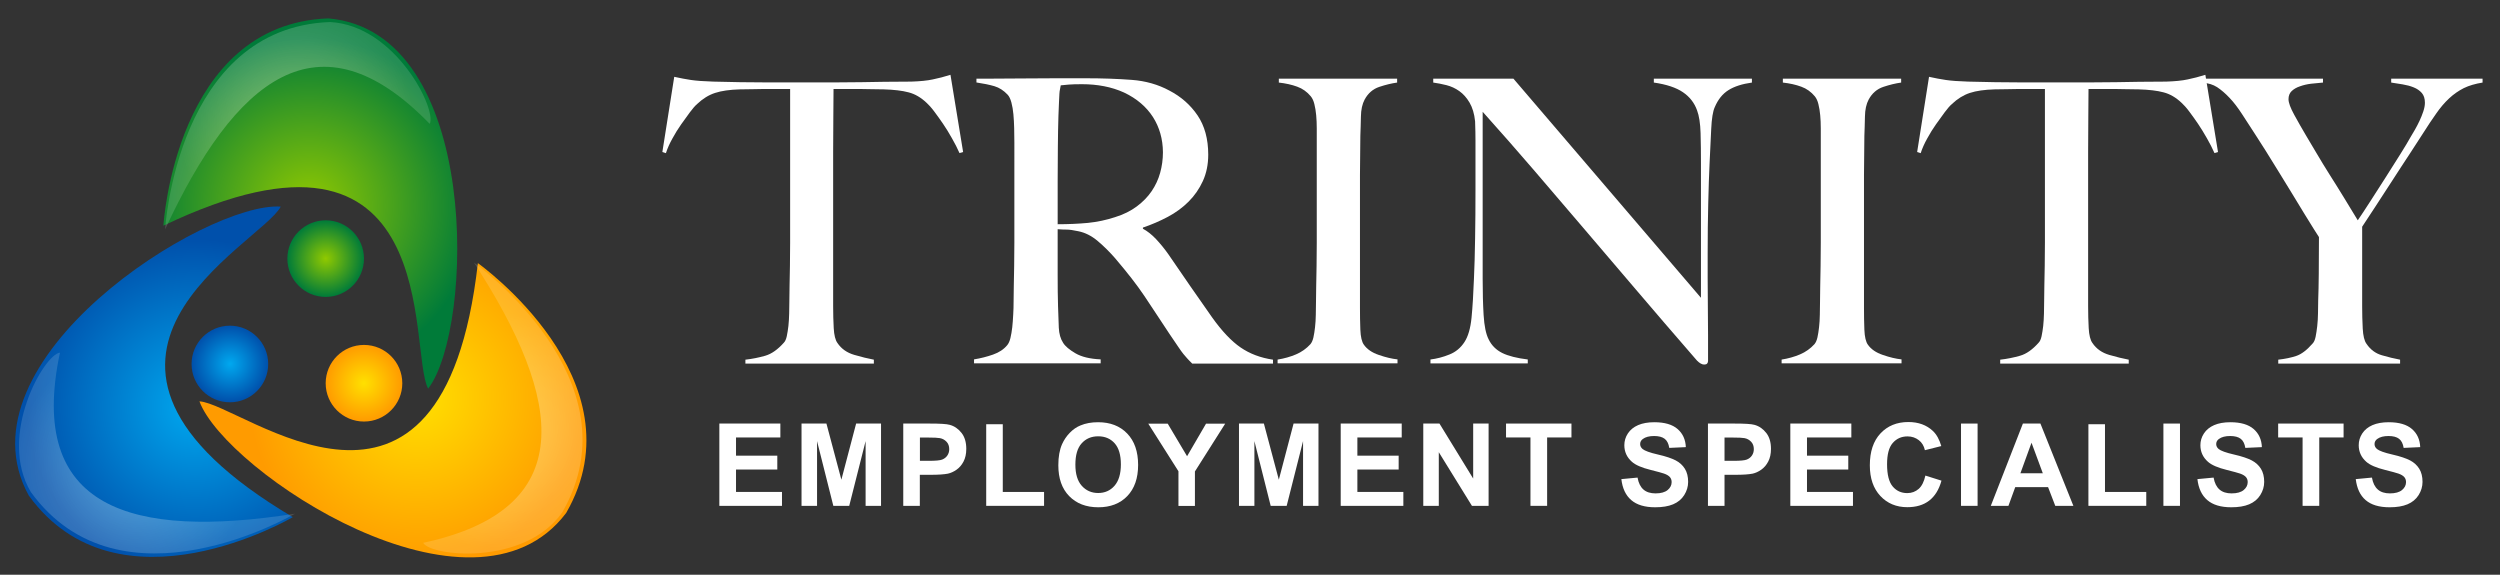 <?xml version="1.0" encoding="UTF-8"?> <!-- Generator: Adobe Illustrator 25.3.1, SVG Export Plug-In . SVG Version: 6.00 Build 0) --> <svg xmlns="http://www.w3.org/2000/svg" xmlns:xlink="http://www.w3.org/1999/xlink" version="1.1" id="Layer_1" x="0px" y="0px" viewBox="0 0 261 60" style="enable-background:new 0 0 261 60;" xml:space="preserve"><rect x="0" y="0" width="261" height="60" fill="#333333" stroke="none"/> <style type="text/css"> .st0{fill:#FFFFFF;} .st1{fill:url(#SVGID_1_);} .st2{opacity:0.35;fill:url(#SVGID_2_);} .st3{fill:url(#SVGID_3_);} .st4{fill:url(#SVGID_4_);} .st5{opacity:0.35;fill:url(#SVGID_5_);} .st6{fill:url(#SVGID_6_);} .st7{fill:url(#SVGID_7_);} .st8{opacity:0.35;fill:url(#SVGID_8_);} .st9{fill:url(#SVGID_9_);} </style> <g> <path class="st0" d="M100.17,15.98c-0.22-0.5-0.48-1.01-0.79-1.55c-0.3-0.54-0.61-1.04-0.93-1.51c-0.32-0.47-0.63-0.9-0.93-1.3 c-0.3-0.4-0.57-0.69-0.79-0.89c-0.58-0.55-1.21-0.92-1.88-1.09c-0.67-0.18-1.54-0.28-2.58-0.31c-0.52,0-0.98-0.01-1.36-0.02 c-0.39-0.01-0.77-0.02-1.16-0.02c-0.36,0-0.76,0-1.2,0c-0.41,0-0.92,0-1.53,0c0,0.69-0.01,1.63-0.02,2.81 c-0.01,1.18-0.02,2.42-0.02,3.72c0,1.29,0,2.58,0,3.84c0,1.24,0,2.29,0,3.14v9.17c0,0.8,0.02,1.56,0.06,2.29 c0.04,0.73,0.17,1.25,0.39,1.55c0.41,0.61,1,1.02,1.76,1.24c0.76,0.22,1.44,0.39,2.04,0.5v0.41H77.82v-0.41 c0.72-0.08,1.4-0.22,2.07-0.41c0.66-0.19,1.31-0.65,1.94-1.36c0.14-0.14,0.24-0.36,0.31-0.68c0.07-0.32,0.12-0.67,0.17-1.07 c0.04-0.4,0.07-0.83,0.08-1.3c0.01-0.47,0.02-0.92,0.02-1.36c0-0.39,0.01-0.89,0.02-1.53c0.01-0.63,0.03-1.34,0.04-2.11 c0.01-0.77,0.02-1.57,0.02-2.4s0-1.61,0-2.35V9.29c-0.58,0-1.09,0-1.53,0c-0.41,0-0.81,0-1.2,0c-0.36,0-0.74,0.01-1.14,0.02 c-0.4,0.01-0.86,0.02-1.38,0.02c-1.05,0.03-1.91,0.15-2.58,0.37c-0.68,0.22-1.3,0.61-1.88,1.16c-0.22,0.19-0.47,0.48-0.76,0.87 c-0.29,0.39-0.59,0.81-0.91,1.26c-0.32,0.45-0.62,0.94-0.91,1.47c-0.29,0.52-0.52,1.03-0.68,1.53l-0.37-0.12l1.24-7.85 c0.63,0.14,1.22,0.25,1.75,0.33c0.54,0.08,1.32,0.14,2.33,0.17c1.05,0.03,1.98,0.05,2.81,0.06c0.83,0.01,1.62,0.02,2.4,0.02 c0.77,0,1.56,0,2.35,0c0.83,0,1.75,0,2.77,0s1.93,0,2.73,0c0.83,0,1.62-0.01,2.4-0.02c0.77-0.01,1.57-0.03,2.4-0.04 c0.83-0.01,1.76-0.02,2.81-0.02c0.91-0.03,1.66-0.1,2.25-0.23c0.59-0.12,1.21-0.28,1.84-0.48l1.32,8.06L100.17,15.98z"></path> <path class="st0" d="M124.46,37.95c-0.25-0.25-0.43-0.43-0.54-0.56c-0.11-0.12-0.23-0.27-0.37-0.43c-0.14-0.17-0.31-0.41-0.52-0.72 c-0.21-0.32-0.53-0.79-0.97-1.43c-0.52-0.77-0.98-1.47-1.38-2.09s-0.81-1.23-1.22-1.84c-0.41-0.61-0.86-1.22-1.34-1.84 c-0.48-0.62-1.05-1.31-1.71-2.09c-0.55-0.63-1.15-1.23-1.8-1.78c-0.65-0.55-1.33-0.89-2.04-1.03c-0.52-0.11-0.92-0.17-1.2-0.17 c-0.25,0-0.57-0.01-0.95-0.04c0,1.79,0,3.35,0,4.67c0,1.32,0.01,2.44,0.04,3.35c0.03,0.88,0.05,1.64,0.08,2.27 c0.03,0.63,0.18,1.16,0.45,1.57c0.22,0.36,0.65,0.72,1.28,1.09c0.63,0.37,1.51,0.59,2.64,0.64v0.41h-13.22v-0.41 c0.69-0.11,1.35-0.28,1.98-0.5c0.63-0.22,1.13-0.55,1.49-0.99c0.14-0.17,0.25-0.41,0.33-0.74c0.08-0.33,0.14-0.7,0.19-1.12 c0.04-0.41,0.08-0.85,0.1-1.32c0.03-0.47,0.04-0.92,0.04-1.36c0-0.39,0.01-0.91,0.02-1.57c0.01-0.66,0.03-1.38,0.04-2.17 c0.01-0.78,0.02-1.59,0.02-2.42c0-0.85,0-1.65,0-2.4V14.9c0-0.5-0.01-1-0.02-1.51c-0.01-0.51-0.04-0.99-0.08-1.45 c-0.04-0.45-0.11-0.87-0.21-1.24c-0.1-0.37-0.23-0.64-0.39-0.81c-0.41-0.44-0.88-0.74-1.38-0.89c-0.51-0.15-1.14-0.28-1.88-0.39 V8.21c0.22,0,0.79,0,1.69,0c0.94,0,2-0.01,3.18-0.02c1.18-0.01,2.37-0.02,3.55-0.02c1.18,0,2.15,0,2.89,0 c1.84,0,3.48,0.06,4.92,0.17c1.43,0.11,2.74,0.48,3.92,1.12c1.21,0.63,2.19,1.49,2.93,2.58c0.74,1.09,1.12,2.46,1.12,4.11 c0,1.02-0.19,1.94-0.56,2.75c-0.37,0.81-0.87,1.53-1.49,2.15s-1.34,1.15-2.17,1.59c-0.83,0.44-1.69,0.81-2.6,1.12v0.12 c0.47,0.25,0.92,0.61,1.36,1.07c0.44,0.47,0.87,0.99,1.28,1.57c0.72,1.05,1.49,2.18,2.33,3.39c0.84,1.21,1.59,2.29,2.25,3.22 c1.02,1.43,2.01,2.48,2.97,3.14c0.96,0.66,2.09,1.09,3.39,1.28v0.41H124.46z M120.37,12.22c-0.69-1.07-1.69-1.93-3.02-2.56 c-0.66-0.3-1.36-0.52-2.09-0.66c-0.73-0.14-1.49-0.21-2.29-0.21c-0.58,0-1.05,0.01-1.4,0.04c-0.36,0.03-0.63,0.06-0.83,0.08 c-0.03,0.17-0.06,0.31-0.08,0.43c-0.03,0.12-0.05,0.28-0.06,0.48c-0.01,0.19-0.03,0.46-0.04,0.81c-0.01,0.34-0.04,0.83-0.06,1.47 c-0.03,0.96-0.05,2.05-0.06,3.26c-0.01,1.21-0.02,2.38-0.02,3.51c0,1.13,0,2.12,0,2.97c0,0.83,0,1.35,0,1.57 c1.13,0,2.18-0.05,3.16-0.14c0.98-0.1,1.92-0.3,2.83-0.6c0.88-0.27,1.64-0.65,2.27-1.12c0.63-0.47,1.15-1,1.55-1.59 c0.4-0.59,0.7-1.23,0.89-1.92c0.19-0.69,0.29-1.4,0.29-2.15C121.4,14.52,121.05,13.29,120.37,12.22z"></path> <path class="st0" d="M133.38,37.95v-0.41c0.69-0.11,1.33-0.29,1.92-0.54c0.59-0.25,1.09-0.61,1.51-1.07 c0.14-0.17,0.24-0.4,0.31-0.7c0.07-0.3,0.12-0.66,0.17-1.07s0.07-0.85,0.08-1.3c0.01-0.45,0.02-0.9,0.02-1.34 c0-0.39,0.01-0.91,0.02-1.57c0.01-0.66,0.03-1.38,0.04-2.17c0.01-0.78,0.02-1.59,0.02-2.42c0-0.85,0-1.65,0-2.4V14.9 c0-0.5,0-0.99,0-1.49s-0.02-0.96-0.06-1.38c-0.04-0.43-0.1-0.81-0.19-1.16c-0.08-0.34-0.21-0.61-0.37-0.81 c-0.39-0.47-0.86-0.81-1.42-1.01c-0.57-0.21-1.21-0.35-1.92-0.43V8.21h12.35v0.41c-0.58,0.08-1.2,0.23-1.86,0.45 c-0.66,0.22-1.17,0.66-1.53,1.32c-0.25,0.47-0.38,1.06-0.39,1.78c-0.01,0.72-0.04,1.39-0.06,2.02c0,0.69-0.01,1.37-0.02,2.04 c-0.01,0.68-0.02,1.36-0.02,2.04c0,0.69,0,1.4,0,2.15c0,0.72,0,1.5,0,2.35v9.34c0,0.8,0.01,1.57,0.04,2.31s0.15,1.27,0.37,1.57 c0.33,0.47,0.85,0.83,1.57,1.07c0.72,0.25,1.36,0.4,1.94,0.46v0.41H133.38z"></path> <path class="st0" d="M180.45,9.41c-0.62,0.39-1.09,0.98-1.43,1.78c-0.19,0.41-0.32,1.18-0.37,2.29c-0.06,1.12-0.11,2.31-0.17,3.57 c-0.06,1.18-0.1,2.58-0.14,4.19c-0.04,1.61-0.06,3.34-0.06,5.18c0,0.77,0,1.65,0,2.64c0,0.96,0.01,1.95,0.02,2.95 c0.01,1.01,0.02,2,0.02,2.99c0,0.99,0,1.89,0,2.69c0,0.11-0.04,0.2-0.1,0.27s-0.17,0.1-0.31,0.1c-0.22,0-0.47-0.14-0.74-0.41 c-2.34-2.7-4.48-5.18-6.4-7.44c-1.93-2.26-3.77-4.41-5.51-6.46c-1.75-2.05-3.46-4.05-5.14-6.01c-1.68-1.96-3.46-3.98-5.33-6.07 v17.43c0,1.4,0.03,2.67,0.1,3.8c0.07,1.13,0.24,1.97,0.52,2.52c0.3,0.63,0.78,1.11,1.42,1.43c0.65,0.32,1.54,0.54,2.67,0.68v0.41 h-10.16v-0.41c0.66-0.08,1.32-0.25,1.98-0.52c0.66-0.26,1.18-0.7,1.57-1.3c0.38-0.58,0.63-1.43,0.74-2.56 c0.11-1.13,0.19-2.48,0.25-4.05c0.05-1.18,0.1-2.58,0.12-4.19c0.03-1.61,0.04-3.34,0.04-5.18c0-0.8,0-1.46,0-1.98 c0-0.52,0-1.03,0-1.53s0-1,0-1.53c0-0.55-0.01-1.23-0.04-2.02c-0.08-0.8-0.28-1.45-0.58-1.96c-0.3-0.51-0.66-0.91-1.07-1.2 c-0.41-0.29-0.86-0.5-1.34-0.62c-0.48-0.12-0.94-0.21-1.38-0.27V8.21H158l19.58,22.88V17.05c0-1.1-0.01-2.15-0.04-3.16 c-0.03-1-0.15-1.8-0.37-2.38c-0.28-0.77-0.76-1.4-1.47-1.88c-0.7-0.48-1.71-0.82-3.04-1.01V8.21h10.24v0.41 C181.89,8.76,181.07,9.02,180.45,9.41z"></path> <path class="st0" d="M186,37.95v-0.41c0.69-0.11,1.33-0.29,1.92-0.54c0.59-0.25,1.09-0.61,1.51-1.07c0.14-0.17,0.24-0.4,0.31-0.7 c0.07-0.3,0.12-0.66,0.17-1.07s0.07-0.85,0.08-1.3c0.01-0.45,0.02-0.9,0.02-1.34c0-0.39,0.01-0.91,0.02-1.57 c0.01-0.66,0.03-1.38,0.04-2.17c0.01-0.78,0.02-1.59,0.02-2.42c0-0.85,0-1.65,0-2.4V14.9c0-0.5,0-0.99,0-1.49s-0.02-0.96-0.06-1.38 c-0.04-0.43-0.1-0.81-0.19-1.16c-0.08-0.34-0.21-0.61-0.37-0.81c-0.39-0.47-0.86-0.81-1.42-1.01c-0.57-0.21-1.21-0.35-1.92-0.43 V8.21h12.35v0.41c-0.58,0.08-1.2,0.23-1.86,0.45c-0.66,0.22-1.17,0.66-1.53,1.32c-0.25,0.47-0.38,1.06-0.39,1.78 c-0.01,0.72-0.04,1.39-0.06,2.02c0,0.69-0.01,1.37-0.02,2.04c-0.01,0.68-0.02,1.36-0.02,2.04c0,0.69,0,1.4,0,2.15 c0,0.72,0,1.5,0,2.35v9.34c0,0.8,0.01,1.57,0.04,2.31s0.15,1.27,0.37,1.57c0.33,0.47,0.85,0.83,1.57,1.07 c0.72,0.25,1.36,0.4,1.94,0.46v0.41H186z"></path> <path class="st0" d="M231.19,15.98c-0.22-0.5-0.48-1.01-0.79-1.55s-0.61-1.04-0.93-1.51c-0.32-0.47-0.63-0.9-0.93-1.3 c-0.3-0.4-0.57-0.69-0.79-0.89c-0.58-0.55-1.21-0.92-1.88-1.09c-0.67-0.18-1.54-0.28-2.58-0.31c-0.52,0-0.98-0.01-1.36-0.02 c-0.39-0.01-0.77-0.02-1.16-0.02c-0.36,0-0.76,0-1.2,0c-0.41,0-0.92,0-1.53,0c0,0.69-0.01,1.63-0.02,2.81 c-0.01,1.18-0.02,2.42-0.02,3.72c0,1.29,0,2.58,0,3.84c0,1.24,0,2.29,0,3.14v9.17c0,0.8,0.02,1.56,0.06,2.29 c0.04,0.73,0.17,1.25,0.39,1.55c0.41,0.61,1,1.02,1.75,1.24c0.76,0.22,1.44,0.39,2.04,0.5v0.41h-13.42v-0.41 c0.72-0.08,1.4-0.22,2.07-0.41s1.31-0.65,1.94-1.36c0.14-0.14,0.24-0.36,0.31-0.68c0.07-0.32,0.12-0.67,0.17-1.07 c0.04-0.4,0.07-0.83,0.08-1.3c0.01-0.47,0.02-0.92,0.02-1.36c0-0.39,0.01-0.89,0.02-1.53c0.01-0.63,0.03-1.34,0.04-2.11 c0.01-0.77,0.02-1.57,0.02-2.4s0-1.61,0-2.35V9.29c-0.58,0-1.09,0-1.53,0c-0.41,0-0.81,0-1.2,0c-0.36,0-0.74,0.01-1.14,0.02 c-0.4,0.01-0.86,0.02-1.38,0.02c-1.05,0.03-1.91,0.15-2.58,0.37c-0.67,0.22-1.3,0.61-1.88,1.16c-0.22,0.19-0.47,0.48-0.76,0.87 c-0.29,0.39-0.59,0.81-0.91,1.26s-0.62,0.94-0.91,1.47c-0.29,0.52-0.52,1.03-0.68,1.53l-0.37-0.12l1.24-7.85 c0.63,0.14,1.22,0.25,1.76,0.33c0.54,0.08,1.31,0.14,2.33,0.17c1.05,0.03,1.98,0.05,2.81,0.06c0.83,0.01,1.62,0.02,2.4,0.02 c0.77,0,1.56,0,2.35,0c0.83,0,1.75,0,2.77,0c1.02,0,1.93,0,2.73,0c0.83,0,1.62-0.01,2.4-0.02c0.77-0.01,1.57-0.03,2.4-0.04 c0.83-0.01,1.76-0.02,2.81-0.02c0.91-0.03,1.66-0.1,2.25-0.23c0.59-0.12,1.2-0.28,1.84-0.48l1.32,8.06L231.19,15.98z"></path> <path class="st0" d="M257.22,9.2c-0.55,0.28-1.06,0.63-1.53,1.07c-0.47,0.44-0.92,0.96-1.34,1.57c-0.43,0.61-0.89,1.29-1.38,2.07 c-0.33,0.52-0.79,1.23-1.38,2.13c-0.59,0.9-1.2,1.82-1.82,2.79c-0.62,0.96-1.22,1.89-1.8,2.77s-1.03,1.57-1.36,2.07v8.3 c0,0.8,0.02,1.58,0.06,2.33c0.04,0.76,0.17,1.29,0.39,1.59c0.41,0.61,0.95,1.01,1.61,1.2c0.66,0.19,1.29,0.35,1.9,0.46v0.41h-12.72 v-0.41c0.72-0.08,1.34-0.21,1.88-0.39c0.54-0.18,1.11-0.61,1.71-1.3c0.14-0.14,0.24-0.37,0.31-0.7c0.07-0.33,0.12-0.7,0.17-1.12 s0.07-0.85,0.08-1.32c0.01-0.47,0.02-0.92,0.02-1.36c0.03-0.77,0.05-1.69,0.06-2.75c0.01-1.06,0.02-2.35,0.02-3.86 c-0.06-0.08-0.22-0.34-0.5-0.78c-0.28-0.44-0.61-0.98-1.01-1.63c-0.4-0.65-0.84-1.37-1.32-2.17c-0.48-0.8-0.96-1.58-1.43-2.33 c-0.47-0.76-0.91-1.47-1.32-2.13c-0.41-0.66-0.76-1.2-1.03-1.61c-0.52-0.8-1-1.53-1.42-2.19c-0.43-0.66-0.86-1.23-1.3-1.69 c-0.44-0.47-0.88-0.84-1.3-1.12c-0.43-0.27-0.92-0.43-1.47-0.45V8.21h12.52v0.41c-0.41,0.03-0.83,0.07-1.24,0.12 s-0.8,0.14-1.16,0.27c-0.36,0.12-0.65,0.29-0.87,0.5c-0.22,0.21-0.33,0.49-0.33,0.85c0,0.36,0.2,0.9,0.6,1.63 c0.4,0.73,0.82,1.47,1.26,2.21c0.3,0.5,0.66,1.09,1.07,1.8c0.41,0.7,0.87,1.45,1.36,2.23c0.5,0.78,1,1.59,1.51,2.42 s0.98,1.61,1.43,2.35c0.36-0.52,0.8-1.19,1.32-2c0.52-0.81,1.05-1.64,1.59-2.48c0.54-0.84,1.05-1.65,1.53-2.42 c0.48-0.77,0.85-1.38,1.09-1.82c0.14-0.22,0.29-0.48,0.45-0.76s0.32-0.59,0.47-0.91c0.15-0.32,0.28-0.64,0.39-0.97 c0.11-0.33,0.17-0.63,0.17-0.91c0-0.44-0.11-0.78-0.33-1.03c-0.22-0.25-0.5-0.44-0.85-0.58c-0.34-0.14-0.72-0.24-1.14-0.31 c-0.41-0.07-0.81-0.13-1.2-0.19V8.21h9.54v0.41C258.43,8.74,257.77,8.93,257.22,9.2z"></path> </g> <g> <path class="st0" d="M75.1,52.81v-8.59h6.37v1.45h-4.63v1.9h4.31v1.45h-4.31v2.34h4.8v1.45H75.1z"></path> <path class="st0" d="M83.68,52.81v-8.59h2.6l1.56,5.86l1.54-5.86h2.6v8.59h-1.61v-6.76l-1.71,6.76H87l-1.7-6.76v6.76H83.68z"></path> <path class="st0" d="M94.3,52.81v-8.59h2.78c1.05,0,1.74,0.04,2.06,0.13c0.49,0.13,0.9,0.41,1.24,0.84s0.5,0.99,0.5,1.67 c0,0.53-0.1,0.97-0.29,1.33s-0.43,0.64-0.73,0.85s-0.59,0.34-0.9,0.41c-0.41,0.08-1.01,0.12-1.8,0.12h-1.13v3.24H94.3z M96.04,45.67v2.44h0.95c0.68,0,1.14-0.04,1.37-0.13s0.41-0.23,0.54-0.42s0.2-0.41,0.2-0.67c0-0.31-0.09-0.57-0.28-0.77 s-0.42-0.33-0.7-0.38c-0.21-0.04-0.62-0.06-1.25-0.06H96.04z"></path> <path class="st0" d="M102.96,52.81v-8.52h1.73v7.07H109v1.45H102.96z"></path> <path class="st0" d="M110.49,48.57c0-0.88,0.13-1.61,0.39-2.2c0.2-0.44,0.46-0.83,0.8-1.18s0.71-0.61,1.11-0.77 c0.54-0.23,1.15-0.34,1.85-0.34c1.27,0,2.28,0.39,3.04,1.18s1.14,1.88,1.14,3.28c0,1.39-0.38,2.47-1.13,3.25s-1.76,1.17-3.02,1.17 c-1.28,0-2.29-0.39-3.05-1.17S110.49,49.94,110.49,48.57z M112.27,48.51c0,0.97,0.22,1.71,0.67,2.21s1.02,0.75,1.71,0.75 s1.26-0.25,1.7-0.75s0.67-1.25,0.67-2.24c0-0.98-0.22-1.72-0.65-2.2s-1-0.73-1.72-0.73s-1.29,0.25-1.73,0.74 S112.27,47.52,112.27,48.51z"></path> <path class="st0" d="M123.03,52.81V49.2l-3.15-4.97h2.03l2.02,3.4l1.98-3.4h2l-3.16,4.99v3.6H123.03z"></path> <path class="st0" d="M129.35,52.81v-8.59h2.6l1.56,5.86l1.54-5.86h2.6v8.59h-1.61v-6.76l-1.71,6.76h-1.67l-1.7-6.76v6.76H129.35z"></path> <path class="st0" d="M139.97,52.81v-8.59h6.37v1.45h-4.63v1.9h4.31v1.45h-4.31v2.34h4.8v1.45H139.97z"></path> <path class="st0" d="M148.59,52.81v-8.59h1.69l3.52,5.74v-5.74h1.61v8.59h-1.74l-3.46-5.6v5.6H148.59z"></path> <path class="st0" d="M159.78,52.81v-7.14h-2.55v-1.45h6.83v1.45h-2.54v7.14H159.78z"></path> <path class="st0" d="M169.27,50.02l1.69-0.16c0.1,0.57,0.31,0.98,0.62,1.25s0.73,0.4,1.26,0.4c0.56,0,0.98-0.12,1.26-0.35 s0.42-0.51,0.42-0.83c0-0.2-0.06-0.38-0.18-0.52s-0.33-0.27-0.62-0.37c-0.2-0.07-0.67-0.2-1.39-0.38 c-0.93-0.23-1.58-0.51-1.96-0.85c-0.53-0.47-0.79-1.05-0.79-1.73c0-0.44,0.12-0.85,0.37-1.23s0.61-0.67,1.07-0.87 s1.03-0.3,1.69-0.3c1.08,0,1.89,0.24,2.43,0.71s0.83,1.1,0.86,1.89l-1.73,0.08c-0.07-0.44-0.23-0.76-0.48-0.95s-0.61-0.29-1.1-0.29 c-0.5,0-0.9,0.1-1.18,0.31c-0.18,0.13-0.28,0.31-0.28,0.53c0,0.2,0.09,0.38,0.26,0.52c0.22,0.18,0.75,0.38,1.59,0.57 s1.47,0.41,1.87,0.62s0.72,0.5,0.95,0.87s0.34,0.83,0.34,1.37c0,0.49-0.14,0.95-0.41,1.38s-0.66,0.75-1.16,0.96 s-1.12,0.31-1.87,0.31c-1.09,0-1.92-0.25-2.5-0.75S169.38,50.98,169.27,50.02z"></path> <path class="st0" d="M178.31,52.81v-8.59h2.78c1.05,0,1.74,0.04,2.06,0.13c0.49,0.13,0.9,0.41,1.24,0.84s0.5,0.99,0.5,1.67 c0,0.53-0.1,0.97-0.29,1.33s-0.43,0.64-0.73,0.85s-0.59,0.34-0.9,0.41c-0.41,0.08-1.01,0.12-1.8,0.12h-1.13v3.24H178.31z M180.04,45.67v2.44h0.95c0.68,0,1.14-0.04,1.37-0.13s0.41-0.23,0.54-0.42s0.2-0.41,0.2-0.67c0-0.31-0.09-0.57-0.28-0.77 s-0.42-0.33-0.7-0.38c-0.21-0.04-0.62-0.06-1.25-0.06H180.04z"></path> <path class="st0" d="M186.91,52.81v-8.59h6.37v1.45h-4.63v1.9h4.31v1.45h-4.31v2.34h4.8v1.45H186.91z"></path> <path class="st0" d="M201.01,49.65l1.68,0.53c-0.26,0.94-0.69,1.63-1.29,2.09s-1.36,0.68-2.28,0.68c-1.14,0-2.08-0.39-2.81-1.17 s-1.1-1.84-1.1-3.2c0-1.43,0.37-2.54,1.11-3.33s1.71-1.19,2.91-1.19c1.05,0,1.9,0.31,2.56,0.93c0.39,0.37,0.68,0.89,0.88,1.58 L200.96,47c-0.1-0.45-0.31-0.8-0.64-1.05s-0.71-0.39-1.17-0.39c-0.64,0-1.15,0.23-1.55,0.69s-0.59,1.2-0.59,2.22 c0,1.09,0.2,1.86,0.59,2.32s0.9,0.69,1.52,0.69c0.46,0,0.86-0.15,1.19-0.44S200.87,50.28,201.01,49.65z"></path> <path class="st0" d="M204.73,52.81v-8.59h1.73v8.59H204.73z"></path> <path class="st0" d="M216.46,52.81h-1.89l-0.75-1.95h-3.43l-0.71,1.95h-1.84l3.35-8.59h1.83L216.46,52.81z M213.27,49.41 l-1.18-3.19l-1.16,3.19H213.27z"></path> <path class="st0" d="M218.03,52.81v-8.52h1.73v7.07h4.31v1.45H218.03z"></path> <path class="st0" d="M225.86,52.81v-8.59h1.73v8.59H225.86z"></path> <path class="st0" d="M229.41,50.02l1.69-0.16c0.1,0.57,0.31,0.98,0.62,1.25s0.73,0.4,1.26,0.4c0.56,0,0.98-0.12,1.26-0.35 s0.42-0.51,0.42-0.83c0-0.2-0.06-0.38-0.18-0.52s-0.33-0.27-0.62-0.37c-0.2-0.07-0.67-0.2-1.39-0.38 c-0.93-0.23-1.58-0.51-1.96-0.85c-0.53-0.47-0.79-1.05-0.79-1.73c0-0.44,0.12-0.85,0.37-1.23s0.61-0.67,1.07-0.87 s1.03-0.3,1.69-0.3c1.08,0,1.89,0.24,2.43,0.71s0.83,1.1,0.86,1.89l-1.73,0.08c-0.07-0.44-0.23-0.76-0.48-0.95s-0.61-0.29-1.1-0.29 c-0.5,0-0.9,0.1-1.18,0.31c-0.18,0.13-0.28,0.31-0.28,0.53c0,0.2,0.09,0.38,0.26,0.52c0.22,0.18,0.75,0.38,1.59,0.57 s1.47,0.41,1.87,0.62s0.72,0.5,0.95,0.87s0.34,0.83,0.34,1.37c0,0.49-0.14,0.95-0.41,1.38s-0.66,0.75-1.16,0.96 s-1.12,0.31-1.87,0.31c-1.09,0-1.92-0.25-2.5-0.75S229.52,50.98,229.41,50.02z"></path> <path class="st0" d="M240.39,52.81v-7.14h-2.55v-1.45h6.83v1.45h-2.54v7.14H240.39z"></path> <path class="st0" d="M245.94,50.02l1.69-0.16c0.1,0.57,0.31,0.98,0.62,1.25s0.73,0.4,1.26,0.4c0.56,0,0.98-0.12,1.26-0.35 s0.42-0.51,0.42-0.83c0-0.2-0.06-0.38-0.18-0.52s-0.33-0.27-0.62-0.37c-0.2-0.07-0.67-0.2-1.39-0.38 c-0.93-0.23-1.58-0.51-1.96-0.85c-0.53-0.47-0.79-1.05-0.79-1.73c0-0.44,0.12-0.85,0.37-1.23s0.61-0.67,1.07-0.87 s1.03-0.3,1.69-0.3c1.08,0,1.89,0.24,2.43,0.71s0.83,1.1,0.86,1.89l-1.73,0.08c-0.07-0.44-0.23-0.76-0.48-0.95s-0.61-0.29-1.1-0.29 c-0.5,0-0.9,0.1-1.18,0.31c-0.18,0.13-0.28,0.31-0.28,0.53c0,0.2,0.09,0.38,0.26,0.52c0.22,0.18,0.75,0.38,1.59,0.57 s1.47,0.41,1.87,0.62s0.72,0.5,0.95,0.87s0.34,0.83,0.34,1.37c0,0.49-0.14,0.95-0.41,1.38s-0.66,0.75-1.16,0.96 s-1.12,0.31-1.87,0.31c-1.09,0-1.92-0.25-2.5-0.75S246.06,50.98,245.94,50.02z"></path> </g> <g> <g> <radialGradient id="SVGID_1_" cx="32.302" cy="21.5" r="17.527" gradientTransform="matrix(0.999 -0.036 0.036 0.999 -0.764 1.194)" gradientUnits="userSpaceOnUse"> <stop offset="0" style="stop-color:#90C900"></stop> <stop offset="1" style="stop-color:#007B39"></stop> </radialGradient> <path class="st1" d="M17.06,23.56c0,0,1.23-21.06,17.22-21.64c16.06,1.41,15.2,32.47,10.42,38.65 C42.56,36.64,46.57,9.47,17.06,23.56z"></path> <radialGradient id="SVGID_2_" cx="31.214" cy="12.89" r="12.406" gradientTransform="matrix(0.999 -0.036 0.036 0.999 -0.764 1.194)" gradientUnits="userSpaceOnUse"> <stop offset="0" style="stop-color:#FFFFFF"></stop> <stop offset="1" style="stop-color:#FFFFFF;stop-opacity:0.4"></stop> </radialGradient> <path class="st2" d="M17.24,23.94c0,0,1.23-21.06,17.22-21.64c6.86,0.36,11.19,9.21,10.4,10.63C33.25,0.95,24.51,8.28,17.24,23.94 z"></path> </g> <radialGradient id="SVGID_3_" cx="34" cy="27" r="4" gradientUnits="userSpaceOnUse"> <stop offset="0" style="stop-color:#90C900"></stop> <stop offset="1" style="stop-color:#007B39"></stop> </radialGradient> <circle class="st3" cx="34" cy="27" r="4"></circle> </g> <g> <g> <radialGradient id="SVGID_4_" cx="44.397" cy="1.474" r="17.527" gradientTransform="matrix(-0.499 0.867 -0.867 -0.499 66.981 3.737)" gradientUnits="userSpaceOnUse"> <stop offset="0" style="stop-color:#FFE000"></stop> <stop offset="1" style="stop-color:#FF9B00"></stop> </radialGradient> <path class="st4" d="M49.89,27.47c0,0,17.2,12.21,9.22,26.08C49.4,66.42,23.53,49.22,20.82,41.9 C25.29,42.16,46.2,59.96,49.89,27.47z"></path> <radialGradient id="SVGID_5_" cx="43.309" cy="-7.137" r="12.406" gradientTransform="matrix(-0.499 0.867 -0.867 -0.499 66.981 3.737)" gradientUnits="userSpaceOnUse"> <stop offset="0" style="stop-color:#FFFFFF"></stop> <stop offset="1" style="stop-color:#FFFFFF;stop-opacity:0.4"></stop> </radialGradient> <path class="st5" d="M49.48,27.41c0,0,17.2,12.21,9.22,26.08c-3.94,5.63-13.74,4.6-14.52,3.18C60.48,53.18,58.9,41.89,49.48,27.41 z"></path> </g> <radialGradient id="SVGID_6_" cx="37.996" cy="40.007" r="4" gradientUnits="userSpaceOnUse"> <stop offset="0" style="stop-color:#FFE000"></stop> <stop offset="1" style="stop-color:#FF9B00"></stop> </radialGradient> <circle class="st6" cx="38" cy="40.01" r="4"></circle> </g> <g> <g> <radialGradient id="SVGID_7_" cx="60.471" cy="-12.223" r="17.527" gradientTransform="matrix(-0.587 -0.81 0.81 -0.587 65.744 84.281)" gradientUnits="userSpaceOnUse"> <stop offset="0" style="stop-color:#00A8EF"></stop> <stop offset="1" style="stop-color:#0050AB"></stop> </radialGradient> <path class="st7" d="M30.57,53.99c0,0-18.18,10.7-27.57-2.26c-7.76-14.13,18.52-30.69,26.31-30.16 C27.24,25.53,2.44,37.31,30.57,53.99z"></path> <radialGradient id="SVGID_8_" cx="59.383" cy="-20.834" r="12.406" gradientTransform="matrix(-0.587 -0.81 0.81 -0.587 65.744 84.281)" gradientUnits="userSpaceOnUse"> <stop offset="0" style="stop-color:#FFFFFF"></stop> <stop offset="1" style="stop-color:#FFFFFF;stop-opacity:0.4"></stop> </radialGradient> <path class="st8" d="M30.79,53.63c0,0-18.18,10.7-27.57-2.26c-3.52-5.9,1.42-14.42,3.04-14.55C2.78,53.12,13.72,56.3,30.79,53.63z "></path> </g> <radialGradient id="SVGID_9_" cx="60.919" cy="-7.73" r="4" gradientTransform="matrix(-0.556 -0.831 0.831 -0.556 64.327 84.311)" gradientUnits="userSpaceOnUse"> <stop offset="0" style="stop-color:#00A8EF"></stop> <stop offset="1" style="stop-color:#0050AB"></stop> </radialGradient> <circle class="st9" cx="24" cy="38" r="4"></circle> </g> </svg> 